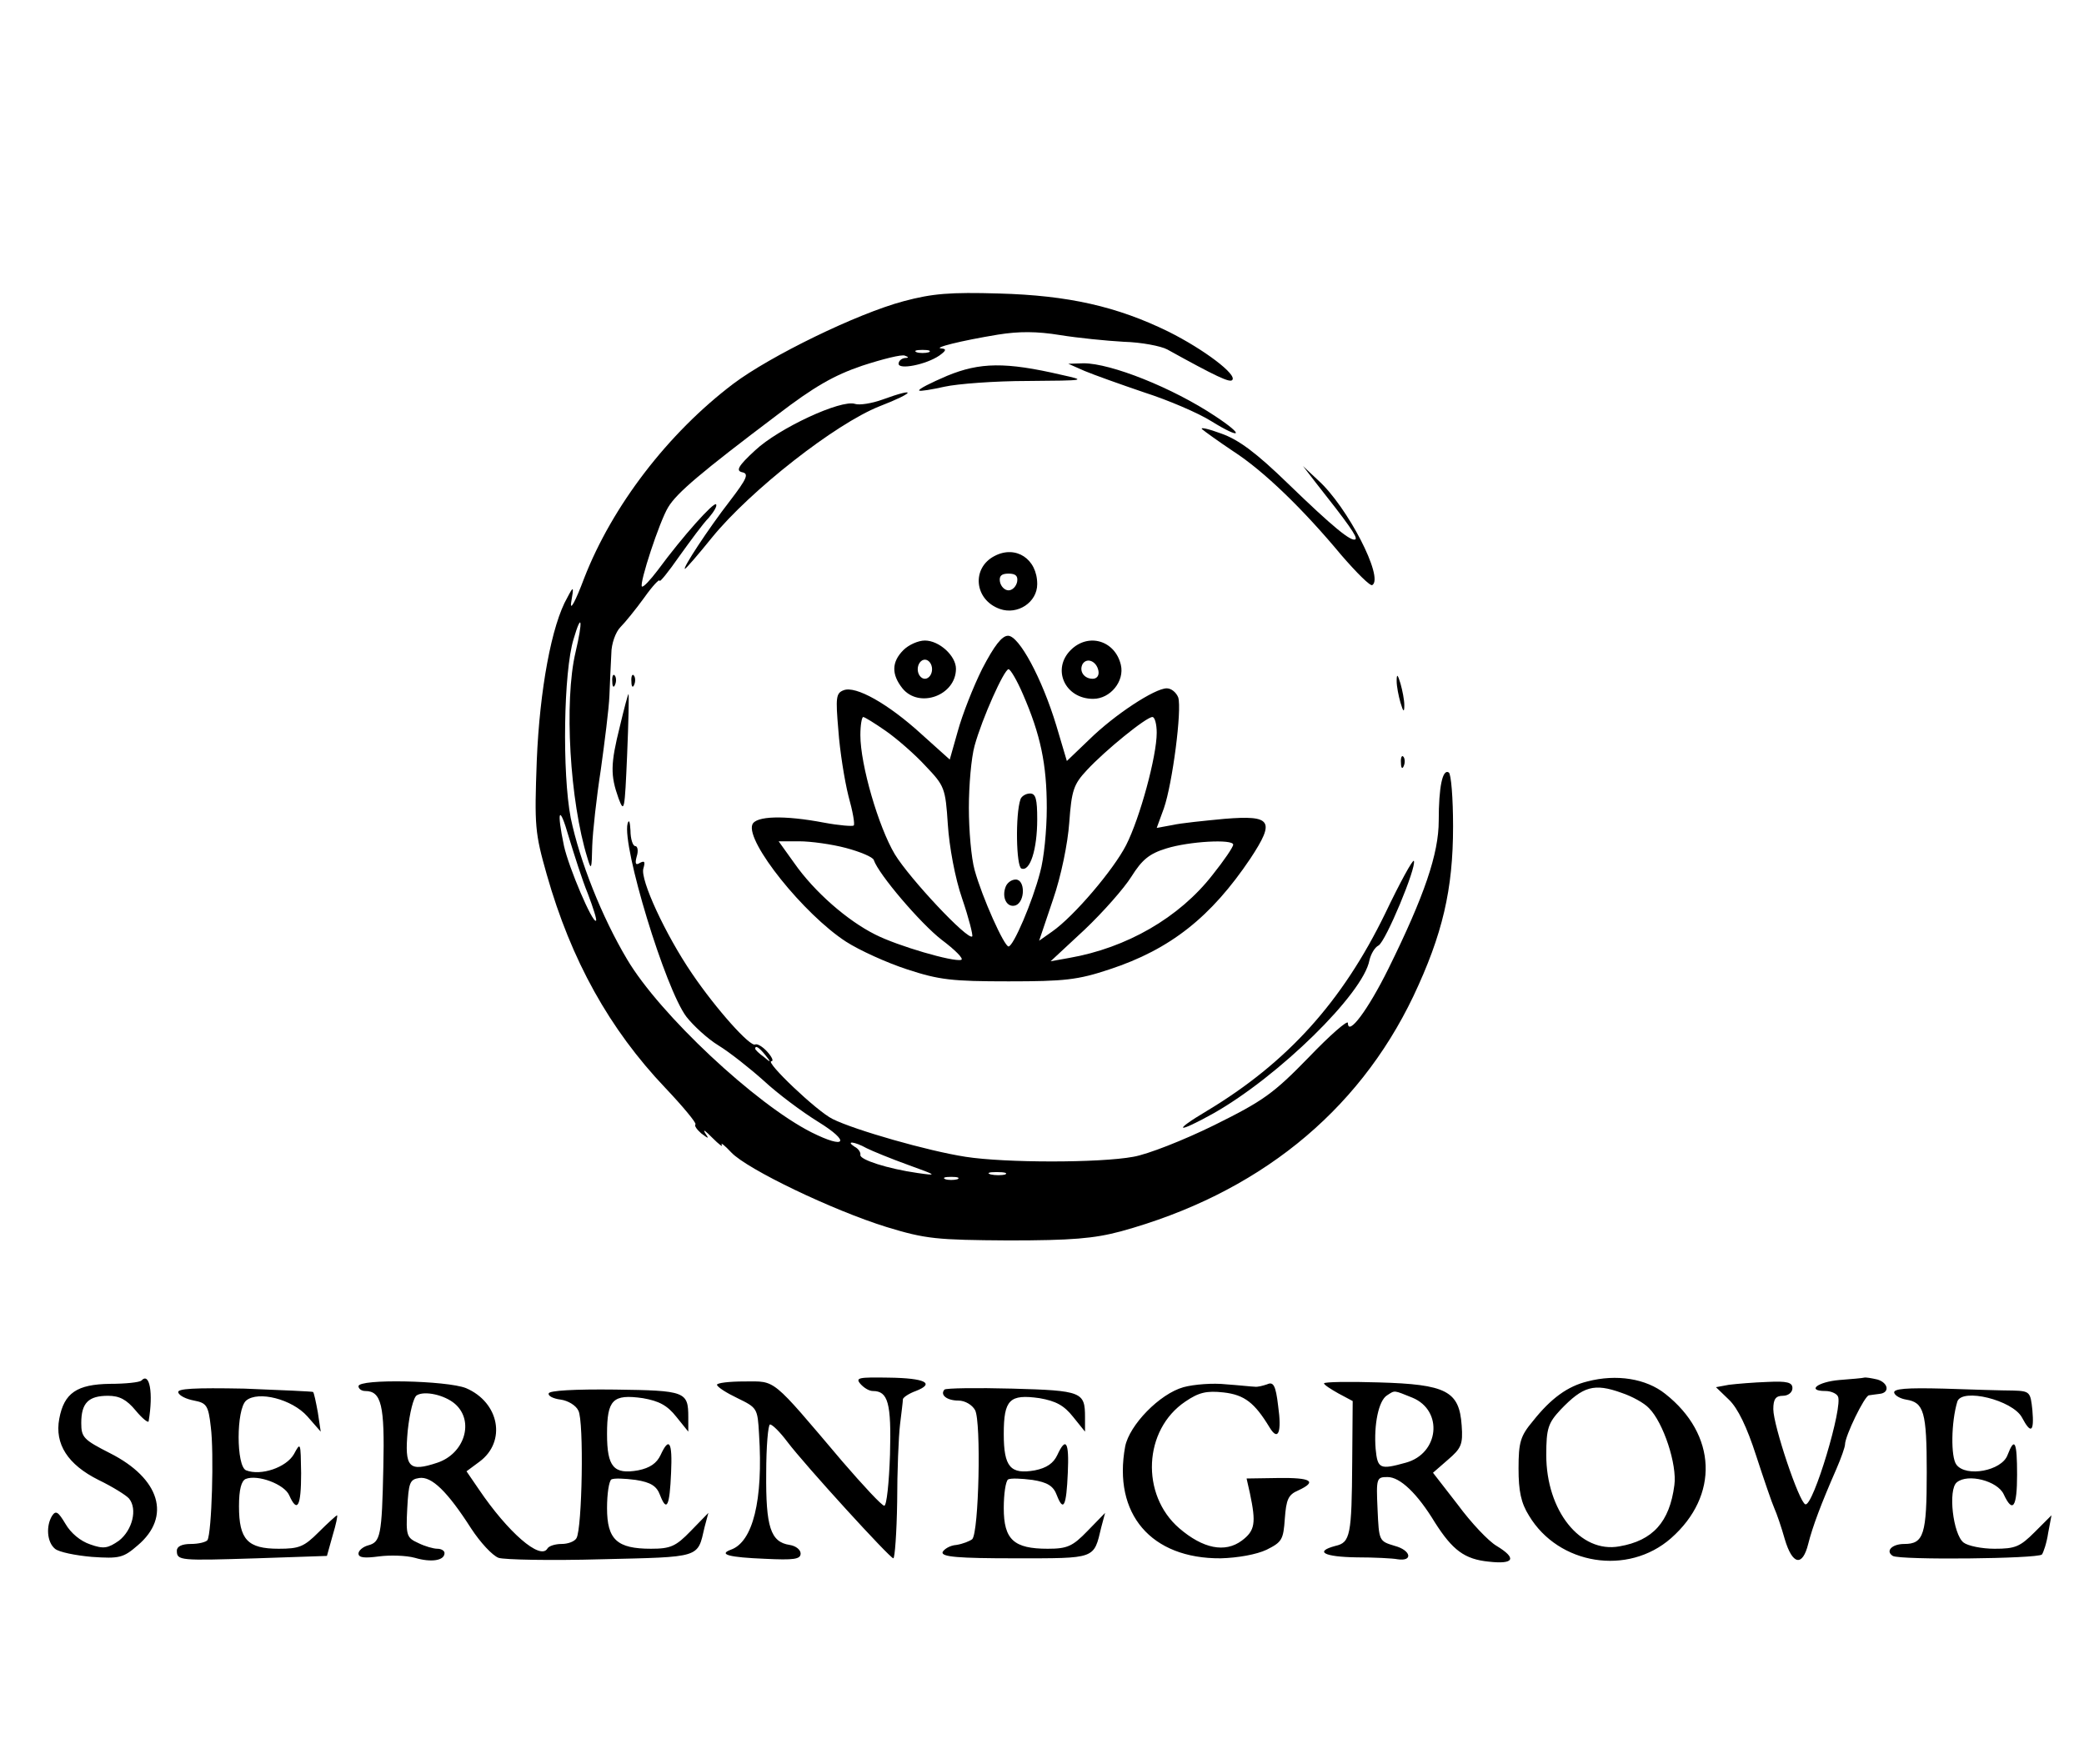 <svg xmlns="http://www.w3.org/2000/svg" width="581.333" height="492" version="1.0" viewBox="0 0 436 369"><path d="M189.1 63c-9.8 2.6-28 11.5-35.7 17.3-13.6 10.3-25.3 25.5-31.2 40.7-1.8 4.8-3 7-2.7 5 .6-3.4.5-3.5-.8-1-3.3 5.7-5.8 19.4-6.4 34.1-.5 13.7-.4 15.1 2.1 23.9 5.1 17.9 13.1 32.3 24.8 44.6 3.7 3.9 6.5 7.3 6.3 7.6-.3.3.3 1.1 1.2 1.9 1.6 1.2 1.7 1.2.8-.1-.5-.9.1-.4 1.5 1s2.3 2.1 2 1.5c-.3-.6.6.1 2 1.6 3.3 3.5 21.2 12.1 32.5 15.6 8.2 2.5 10.4 2.7 25.5 2.8 13.2 0 17.9-.4 23.5-1.9 28.4-7.8 49.5-24.7 61.2-49.2 6.1-12.9 8.3-22.3 8.3-35.5 0-5.9-.4-11-.9-11.3-1.3-.8-2.1 3-2.1 10.1 0 6.9-3 15.7-10.5 30.9-4.3 8.7-8.5 14.3-8.5 11.4 0-.7-3.7 2.5-8.2 7.2-7.4 7.6-9.5 9.1-19.8 14.2-6.3 3.1-13.9 6.1-16.9 6.6-7 1.3-26.8 1.3-35.1 0-7.8-1.2-23.2-5.6-27.8-7.9-3.3-1.6-14.3-12.1-12.8-12.1.5 0 .1-.9-.9-2s-2.1-1.7-2.5-1.5c-1 .6-8.1-7.3-13.2-14.8-5.6-8.2-10.9-19.7-10.2-22 .4-1.4.3-1.7-.7-1.2-.9.6-1.1.2-.7-1.3.4-1.2.2-2.2-.3-2.2s-1-1.5-1-3.3c-.1-1.8-.3-2.4-.6-1.4-1.2 4.7 7.9 34.6 12.3 40.4 1.4 1.8 4.4 4.6 6.7 6 2.3 1.4 6.6 4.8 9.5 7.4 2.9 2.7 8 6.5 11.4 8.6 6.8 4.2 5.8 5.8-1.4 2.2-11.7-5.9-31.8-24.7-38.6-36.2-5.3-8.9-9.9-20.5-11.8-29.6-1.8-9.4-1.5-30.6.6-37.4 1.7-5.8 2-4 .4 2.8-2.4 10.2-1.2 31.1 2.5 43 .8 2.7.9 2.4 1-2.5.1-3 .9-10.2 1.8-16 .8-5.8 1.7-12.8 1.8-15.5.1-2.8.3-6.7.4-8.8 0-2 .9-4.5 1.9-5.5.9-.9 3.2-3.7 5-6.2 1.7-2.4 3.2-4 3.2-3.5 0 .4 1.8-1.8 4.1-5.1 2.3-3.2 5-6.9 6.2-8.1 1.1-1.3 1.8-2.5 1.5-2.8-.5-.5-6.9 6.6-12.2 13.8-1.6 2.1-3 3.6-3.3 3.4-.6-.6 3.7-13.7 5.5-16.6 1.8-3 6.9-7.3 22.8-19.3 7.7-5.9 11.9-8.3 17.8-10.3 4.3-1.4 8.3-2.4 8.9-2.1.9.3.8.5 0 .5-.7.1-1.3.6-1.3 1.2 0 1.3 5.7.2 8.5-1.7 1.4-1 1.6-1.4.5-1.5-2-.1 3.9-1.6 11.8-2.9 4.4-.7 8.1-.7 13 .1 3.7.6 9.7 1.2 13.3 1.4 3.7.1 7.8.9 9.1 1.6 10.3 5.7 13.1 7 13.6 6.4 1.1-1.1-5.9-6.4-13.3-10.1-10.8-5.3-21-7.6-35.5-8-10.2-.3-13.9 0-19.9 1.6zm5.2 10.7c-.7.2-1.9.2-2.5 0-.7-.3-.2-.5 1.2-.5s1.9.2 1.3.5zM123 187c1.1 2.9 1.9 5.4 1.7 5.6-.7.7-5.7-11.1-6.7-15.6-1.6-7.6-1-8.9 1-1.9 1.1 3.6 2.8 9 4 11.9zm37.1 33.7c1.3 1.6 1.2 1.7-.3.4-1-.7-1.8-1.5-1.8-1.7 0-.8.8-.3 2.1 1.3zm21.2 19.5c1.2.6 5.1 2.2 8.7 3.5 6.1 2.2 6.2 2.3 2 1.7-6.3-.9-12.2-2.8-12-3.8.1-.5-.4-1.3-1.2-1.7-2-1.3 0-1.1 2.5.3zm29 5.5c-.7.2-2.1.2-3 0-1-.3-.4-.5 1.2-.5 1.7 0 2.4.2 1.8.5zm-10 1c-.7.2-1.9.2-2.5 0-.7-.3-.2-.5 1.2-.5s1.9.2 1.3.5z"/><path d="M198.2 78.6c-3.5 1.5-6.1 2.8-5.9 3.1.2.2 2.6-.2 5.3-.8 2.7-.6 10.5-1.2 17.4-1.2 12.3-.1 12.4-.1 7-1.3-11.6-2.7-17-2.6-23.8.2zM226.9 77.6c1.9.8 7.5 2.8 12.5 4.5 5 1.6 11.3 4.3 14 6 6.3 3.9 7.1 3.1.9-1-9-6-21.9-11.1-27.6-11.1l-3.2.1 3.4 1.5zM184.6 83.6c-2.2.8-4.8 1.2-5.7.9-2.9-1-16 5.1-20.9 9.7-3.6 3.3-4.1 4.3-2.7 4.6 1.4.3 1 1.3-2.6 6-4.5 5.8-10 14.2-9.4 14.2.2 0 2.8-3 5.7-6.6 8-9.8 25.7-23.7 35-27.4 7.5-2.9 8-4.1.6-1.4zM251.5 89.8c.6.5 3.5 2.6 6.5 4.6 6.5 4.2 14.7 12.2 22.6 21.7 3.2 3.7 6.1 6.6 6.5 6.3 2.5-1.5-5.2-16.4-11.3-21.9l-3.2-3 2.7 3.5c6.8 8.6 8.7 11.3 8.3 11.8-.8.7-4.8-2.6-14.1-11.6-6.6-6.4-10.3-9.2-14-10.5-2.7-1-4.5-1.4-4-.9zM208.1 116.3c-4.9 2.5-4.3 9.2 1.1 11.1 3.7 1.3 7.8-1.4 7.8-5.2 0-5.3-4.5-8.2-8.9-5.9zm4.7 5.4c-.2 1-1 1.8-1.8 1.8s-1.6-.8-1.8-1.8c-.2-1.2.3-1.7 1.8-1.7s2 .5 1.8 1.7zM205.5 139.9c-1.9 3.8-4.2 9.7-5.1 13l-1.7 6-5.9-5.3c-7-6.4-13.8-10.2-16.3-9.2-1.6.6-1.7 1.5-1.1 8.4.3 4.3 1.3 10.5 2.1 13.7.9 3.2 1.4 6 1.1 6.2-.2.2-3 0-6.2-.6-8.4-1.6-14.3-1.4-15 .4-1.4 3.6 10.8 18.8 19.6 24.5 2.8 1.8 8.5 4.4 12.8 5.8 6.7 2.2 9.4 2.5 21.2 2.5 11.7 0 14.5-.3 21.1-2.5 12.8-4.2 21.3-11 29.5-23.2 5.2-7.9 4.5-9.1-5.4-8.3-4.2.4-9.2.9-10.9 1.3l-3.3.6 1.5-4.1c1.8-5.2 3.8-20.6 3-23.2-.4-1-1.4-1.9-2.4-1.9-2.5 0-10.9 5.5-16.2 10.7l-4.7 4.5-2.2-7.4c-3-9.9-7.8-18.8-10.1-18.8-1.3 0-2.9 2.1-5.4 6.9zm8.5 5.3c3.7 8.5 5 14.7 5 23.8 0 4.7-.6 10.7-1.4 13.5-1.6 6.2-5.6 15.5-6.6 15.5-.9 0-5.5-10.2-7.1-16-.7-2.5-1.2-8.3-1.2-13 0-4.7.5-10.5 1.2-13 1.6-5.8 6.2-16 7.1-16 .4 0 1.8 2.4 3 5.2zm-28.7 7.7c2.3 1.6 6.1 4.9 8.3 7.3 4 4.2 4.2 4.6 4.7 12.3.3 4.6 1.5 11.2 3 15.5 1.4 4.1 2.3 7.7 2.1 7.9-.9.9-13.1-12.1-16.2-17.2-3.4-5.7-7.2-18.7-7.2-24.9 0-2.1.3-3.8.6-3.8s2.4 1.3 4.7 2.9zm56.7.4c0 4.9-3.5 17.8-6.4 23.5-2.6 5.1-10.9 14.9-15.5 18.1l-2.7 1.9 2.9-8.6c1.7-4.9 3.1-11.8 3.4-16.1.5-6.8.9-8 3.7-11 3.8-4.1 12.4-11.1 13.7-11.1.5 0 .9 1.5.9 3.3zm-65 24.1c3 .8 5.6 1.9 5.8 2.5 1 3 9.8 13.3 14.2 16.7 2.8 2.1 4.7 4 4.1 4.2-1.6.5-13.3-2.9-18-5.3-5.8-2.9-12.7-8.9-16.9-14.9l-3.3-4.6h4.3c2.4 0 6.8.6 9.8 1.4zm81-.7c0 .5-1.9 3.3-4.3 6.3-7 9-18 15.3-30 17.4l-3.9.7 7.1-6.6c3.9-3.7 8.3-8.7 9.8-11.1 2.2-3.5 3.7-4.8 7.3-5.9 4.8-1.5 14-2 14-.8z"/><path d="M213.5 167.2c-1.1 3.2-.9 14.1.2 14.5 1.8.7 3.3-4 3.3-10.3 0-4.2-.3-5.4-1.5-5.4-.9 0-1.8.6-2 1.2zM210.4 185.5c-.9 2.3.3 4.5 2.1 3.9 2-.8 2-5.4 0-5.4-.9 0-1.8.7-2.1 1.5zM189 136c-2.5 2.5-2.5 5.1-.2 8 3.5 4.3 11.2 1.5 11.2-4.1 0-2.7-3.5-5.9-6.5-5.9-1.4 0-3.4.9-4.5 2zm6 4c0 1.1-.7 2-1.5 2s-1.5-.9-1.5-2 .7-2 1.5-2 1.5.9 1.5 2zM224 136c-4 4-1.2 10.2 4.7 10.2 3.6 0 6.6-3.7 5.8-7.1-1.2-5.1-6.8-6.8-10.5-3.1zm5.8 4.3c.2 1-.3 1.7-1.2 1.7-1.8 0-2.9-1.6-2.1-3.1.9-1.4 2.9-.6 3.3 1.4zM128.1 142.6c0 1.1.3 1.4.6.6.3-.7.2-1.6-.1-1.9-.3-.4-.6.2-.5 1.3zM132.1 142.6c0 1.1.3 1.4.6.6.3-.7.2-1.6-.1-1.9-.3-.4-.6.2-.5 1.3zM292.2 142.5c0 1.1.4 3.1.8 4.5.6 2 .8 2.1.8.5 0-1.1-.4-3.1-.8-4.5-.6-2-.8-2.1-.8-.5zM129.7 151.9c-2 8-2 10.3-.3 15.1 1.2 3.2 1.3 2.6 1.8-9 .3-6.9.4-12.6.3-12.8-.1-.1-.9 2.9-1.8 6.7zM293.1 159.6c0 1.1.3 1.4.6.6.3-.7.2-1.6-.1-1.9-.3-.4-.6.2-.5 1.3zM289.8 191.1c-9 18.5-20.5 31.2-37.3 41.3-7.4 4.4-6.3 4.8 1.4.5 13.6-7.7 31.3-25 32.6-32 .3-1.3 1.1-2.7 1.9-3.1 1.5-.8 8-16.4 7.4-17.7-.2-.4-2.9 4.5-6 11zM29.6 288.8c-.4.4-3.4.7-6.6.7-6.9.1-9.6 1.9-10.6 7.3-1 5.3 1.8 9.6 8.2 12.8 2.9 1.4 5.8 3.2 6.4 3.9 1.8 2.2.7 6.6-2.1 8.8-2.3 1.6-3.2 1.8-6 .8-2.1-.7-4.1-2.4-5.2-4.3-1.5-2.5-2-2.9-2.8-1.7-1.3 2.1-1.1 5.5.6 6.9.8.7 4.3 1.4 7.7 1.7 5.8.4 6.6.2 9.6-2.4 7.1-6 4.7-14-5.8-19.3-5.5-2.8-6-3.3-6-6.3 0-4.2 1.5-5.7 5.6-5.7 2.4 0 3.9.8 5.8 3.1 1.4 1.7 2.7 2.7 2.7 2.2 1-5.9.2-10.3-1.5-8.5zM180 289.5c.7.8 1.8 1.5 2.6 1.5 3.2 0 3.9 2.5 3.6 13.3-.2 5.9-.7 10.7-1.2 10.7s-4.4-4.2-8.8-9.3c-15-17.7-13.8-16.7-20.4-16.7-3.2 0-5.8.3-5.8.7.1.5 2 1.7 4.3 2.8 4.1 2 4.2 2.1 4.5 7.5.9 13.9-1.3 22.6-5.9 24.2-2.7 1-.3 1.6 7.1 1.9 6.1.3 7.5.1 7.5-1.1 0-.8-1-1.6-2.3-1.8-4-.6-5-3.8-4.9-15 0-5.6.4-10.2.8-10.2.5 0 2.1 1.6 3.6 3.6 3.7 4.9 21.5 24.4 22.2 24.4.3 0 .7-5.3.8-11.8 0-6.4.3-13.7.6-16.2s.6-4.8.6-5.3c.1-.4 1.3-1.2 2.7-1.7 4.1-1.6 2-2.7-5.7-2.8-6.2-.1-7 0-5.9 1.3zM332.1 289c-4.1 1-7.6 3.5-11.4 8.3-2.6 3.1-3 4.4-3 9.9 0 4.7.5 7.2 2.2 9.9 6.2 10.3 20.7 12.6 29.7 4.7 10.1-8.9 9.6-21.7-1.2-30.2-4-3.2-10.2-4.2-16.3-2.6zm7.2 2.4c2.1.7 4.7 2.1 5.7 3.2 3 3 5.9 11.8 5.3 16.1-1 7.7-4.5 11.6-11.5 12.8-8.2 1.5-15.3-7.5-15.3-19.1 0-5.6.4-6.7 3-9.5 4.7-4.9 7-5.6 12.8-3.5zM384.8 288.7c-4.6.4-6.9 2.3-2.9 2.3 1.1 0 2.3.5 2.6 1.1 1.2 1.9-5.2 23.2-6.8 22.6-1.3-.4-6.7-16.5-6.7-19.9 0-2.1.5-2.8 2-2.8 1.1 0 2-.7 2-1.6 0-1.2-1.1-1.5-5.2-1.3-2.9.1-6.5.4-8.1.6l-2.7.5 2.7 2.6c1.9 1.8 3.8 5.8 5.7 11.7 1.6 4.9 3.3 9.9 3.8 11 .5 1.1 1.5 4 2.2 6.5 1.6 5.4 3.7 5.8 4.9 1 .9-3.6 2.7-8.4 5.9-15.7 1-2.3 1.8-4.6 1.8-5.1 0-1.8 4.1-10.2 5-10.3.6-.1 1.5-.2 2.2-.3 2.2-.2 1.9-2.3-.4-3-1.3-.3-2.5-.5-2.8-.4-.3.1-2.6.3-5.2.5zM75 290c0 .5.6 1 1.4 1 3.4 0 4.1 3 3.8 15.9-.3 14.5-.6 15.7-3.2 16.4-1.1.3-2 1.1-2 1.7 0 .9 1.3 1 4.3.6 2.3-.3 5.7-.2 7.5.3 3.4 1 6.2.6 6.2-1 0-.5-.7-.9-1.5-.9s-2.6-.5-4-1.2c-2.4-1.1-2.6-1.5-2.3-7.2.3-5.4.5-6.1 2.5-6.4 2.6-.4 5.9 2.8 10.9 10.6 1.9 2.9 4.4 5.6 5.7 6.1 1.2.4 10.9.6 21.5.3 21-.5 20.1-.2 21.6-6.7l.8-3-3.7 3.8c-3.1 3.2-4.2 3.7-8.3 3.7-7.1 0-9.2-1.9-9.2-8.5 0-3 .4-5.6.9-6 .6-.3 2.8-.2 5.1.1 3.2.5 4.4 1.3 5.1 3.2 1.4 3.6 2 2.3 2.3-4.7.3-6.5-.4-7.6-2.2-3.7-.8 1.7-2.2 2.7-4.7 3.2-5.1.9-6.5-.7-6.5-7.6 0-7.2 1.2-8.4 7.5-7.5 3.4.6 5.1 1.5 7 3.9l2.5 3.1v-3c0-5.4-.6-5.6-15.3-5.8-8.4-.1-13.8.2-13.9.8-.2.5.9 1.1 2.5 1.3 1.5.2 3.2 1.2 3.7 2.3 1.2 2.1.8 24.8-.4 26.7-.4.7-1.8 1.2-3.1 1.2s-2.7.4-3 1c-1.5 2.4-8.2-3.4-14.3-12.4l-2.6-3.8 2.7-2c5.7-4.2 4.2-12.4-2.8-15.4-4-1.6-22.5-2-22.5-.4zm20.2 3.7c4.1 3.6 2 10.4-3.7 12.3-6 2-6.9 1-6.2-6.7.4-3.7 1.2-7 1.9-7.4 1.6-1 5.8-.1 8 1.8zM247.6 290.2c-5 1.4-11.3 7.9-12.2 12.4-2.6 14.1 5.4 23.5 20 23.4 3.6-.1 7.5-.8 9.6-1.8 3.2-1.6 3.5-2.1 3.8-6.5.3-4 .7-5 2.8-5.9 4.1-1.9 2.7-2.7-4.2-2.6l-6.6.1.7 3.1c1.3 6.2 1.1 7.8-1.7 9.9-3.5 2.6-8.1 1.7-13.1-2.6-8.1-7-7.5-20.6 1.3-26.5 2.8-1.9 4.4-2.3 8-1.9 4.4.5 6.5 2.2 9.6 7.3 1.8 3 2.6 1.1 1.8-4.5-.5-4.3-1-5.1-2.3-4.5-.9.3-2 .6-2.6.5-.5 0-3.2-.3-6-.5-2.7-.3-6.7 0-8.9.6zM277 289.4c0 .3 1.4 1.2 3 2.1l3 1.6-.1 12.7c-.1 15.4-.4 16.9-3.5 17.6-4.5 1.2-2.4 2.3 4.4 2.4 3.7 0 7.6.2 8.6.4 3.3.5 2.8-1.9-.6-2.8-3.3-1-3.3-1-3.6-7.7-.3-6.5-.2-6.7 2.1-6.7 2.6 0 6.2 3.4 9.9 9.5 3.7 5.8 6.2 7.7 11.3 8.2 5.3.6 5.9-.7 1.6-3.3-1.7-1-5.3-4.8-8.1-8.6l-5.2-6.7 3.1-2.7c2.8-2.4 3.2-3.2 2.9-7.2-.5-7.2-3.2-8.6-17.4-9-6.3-.2-11.4-.1-11.4.2zm18.5 3c6.5 2.7 5.6 11.7-1.4 13.6-5.4 1.5-5.9 1.3-6.3-2.9-.4-5 .6-10.1 2.4-11.2 1.7-1.1 1.3-1.1 5.3.5zM37.3 291.3c.2.7 1.7 1.4 3.3 1.7 2.6.5 3 1 3.5 5.5.7 5.3.2 22.2-.7 23.7-.3.4-1.8.8-3.5.8-1.8 0-2.9.5-2.9 1.4 0 2.1.6 2.1 16.7 1.6l14.7-.5 1.2-4.3c.7-2.3 1.1-4.2.9-4.2-.1 0-1.9 1.6-3.8 3.5-3.1 3.1-4.1 3.5-8.4 3.5-6.5 0-8.3-1.9-8.3-8.9 0-3.5.5-5.3 1.4-5.7 2.5-1 8.1 1.1 9.1 3.4 1.7 3.8 2.5 2.4 2.5-4.6-.1-6.5-.1-6.6-1.5-4-1.6 2.8-6.9 4.6-10 3.4-2.1-.8-2.1-12.8 0-14.6 2.5-2.1 9.6-.3 12.8 3.3l2.8 3.2-.6-4c-.4-2.2-.8-4.1-1-4.3-.1-.1-6.6-.4-14.4-.7-10.5-.2-14.1 0-13.8.8zM197.6 290.7c-1 1.1.5 2.3 2.9 2.3 1.4 0 2.9.9 3.5 2 1.3 2.4.8 25.6-.6 27-.5.4-2 1-3.3 1.2-1.4.1-2.6.9-2.9 1.5-.3 1 3.2 1.3 15.2 1.3 17 0 16.4.2 18-6.5l.8-3-3.7 3.8c-3.1 3.2-4.2 3.7-8.3 3.7-7.1 0-9.2-1.9-9.2-8.5 0-3 .4-5.6.9-6 .6-.3 2.8-.2 5.1.1 3.2.5 4.4 1.3 5.1 3.2 1.4 3.6 2 2.3 2.3-4.7.3-6.5-.4-7.6-2.2-3.7-.8 1.7-2.2 2.7-4.7 3.2-5.1.9-6.5-.7-6.5-7.6 0-7.2 1.2-8.4 7.5-7.5 3.4.6 5.1 1.5 7 3.9l2.5 3.1v-3c0-5.3-.6-5.6-15.2-6-7.5-.2-13.9-.1-14.2.2zM396.3 291.4c.2.6 1.3 1.2 2.5 1.4 3.7.6 4.3 2.5 4.3 15.2 0 13-.6 15-4.7 15-2.6 0-4 1.5-2.4 2.5 1.5.9 30.3.6 31.2-.3.3-.4 1-2.4 1.3-4.5l.7-3.7-3.5 3.5c-3.1 3.1-4.1 3.5-8.4 3.5-2.7 0-5.6-.6-6.5-1.3-2.2-1.7-3.3-11.1-1.4-12.6 2.3-1.9 8.5-.3 9.8 2.5 1.9 4.1 2.8 2.7 2.8-4.1 0-6.9-.5-8-2-4.1-1.2 3.3-8.7 4.7-10.7 2-1.2-1.6-1.1-8.9.2-13.2 1-2.9 11.5-.3 13.5 3.3 1.9 3.6 2.6 3.1 2.2-1.5-.4-3.8-.5-4-4.1-4.1-2 0-8.5-.2-14.4-.4-7.8-.2-10.7 0-10.4.9z"/></svg>